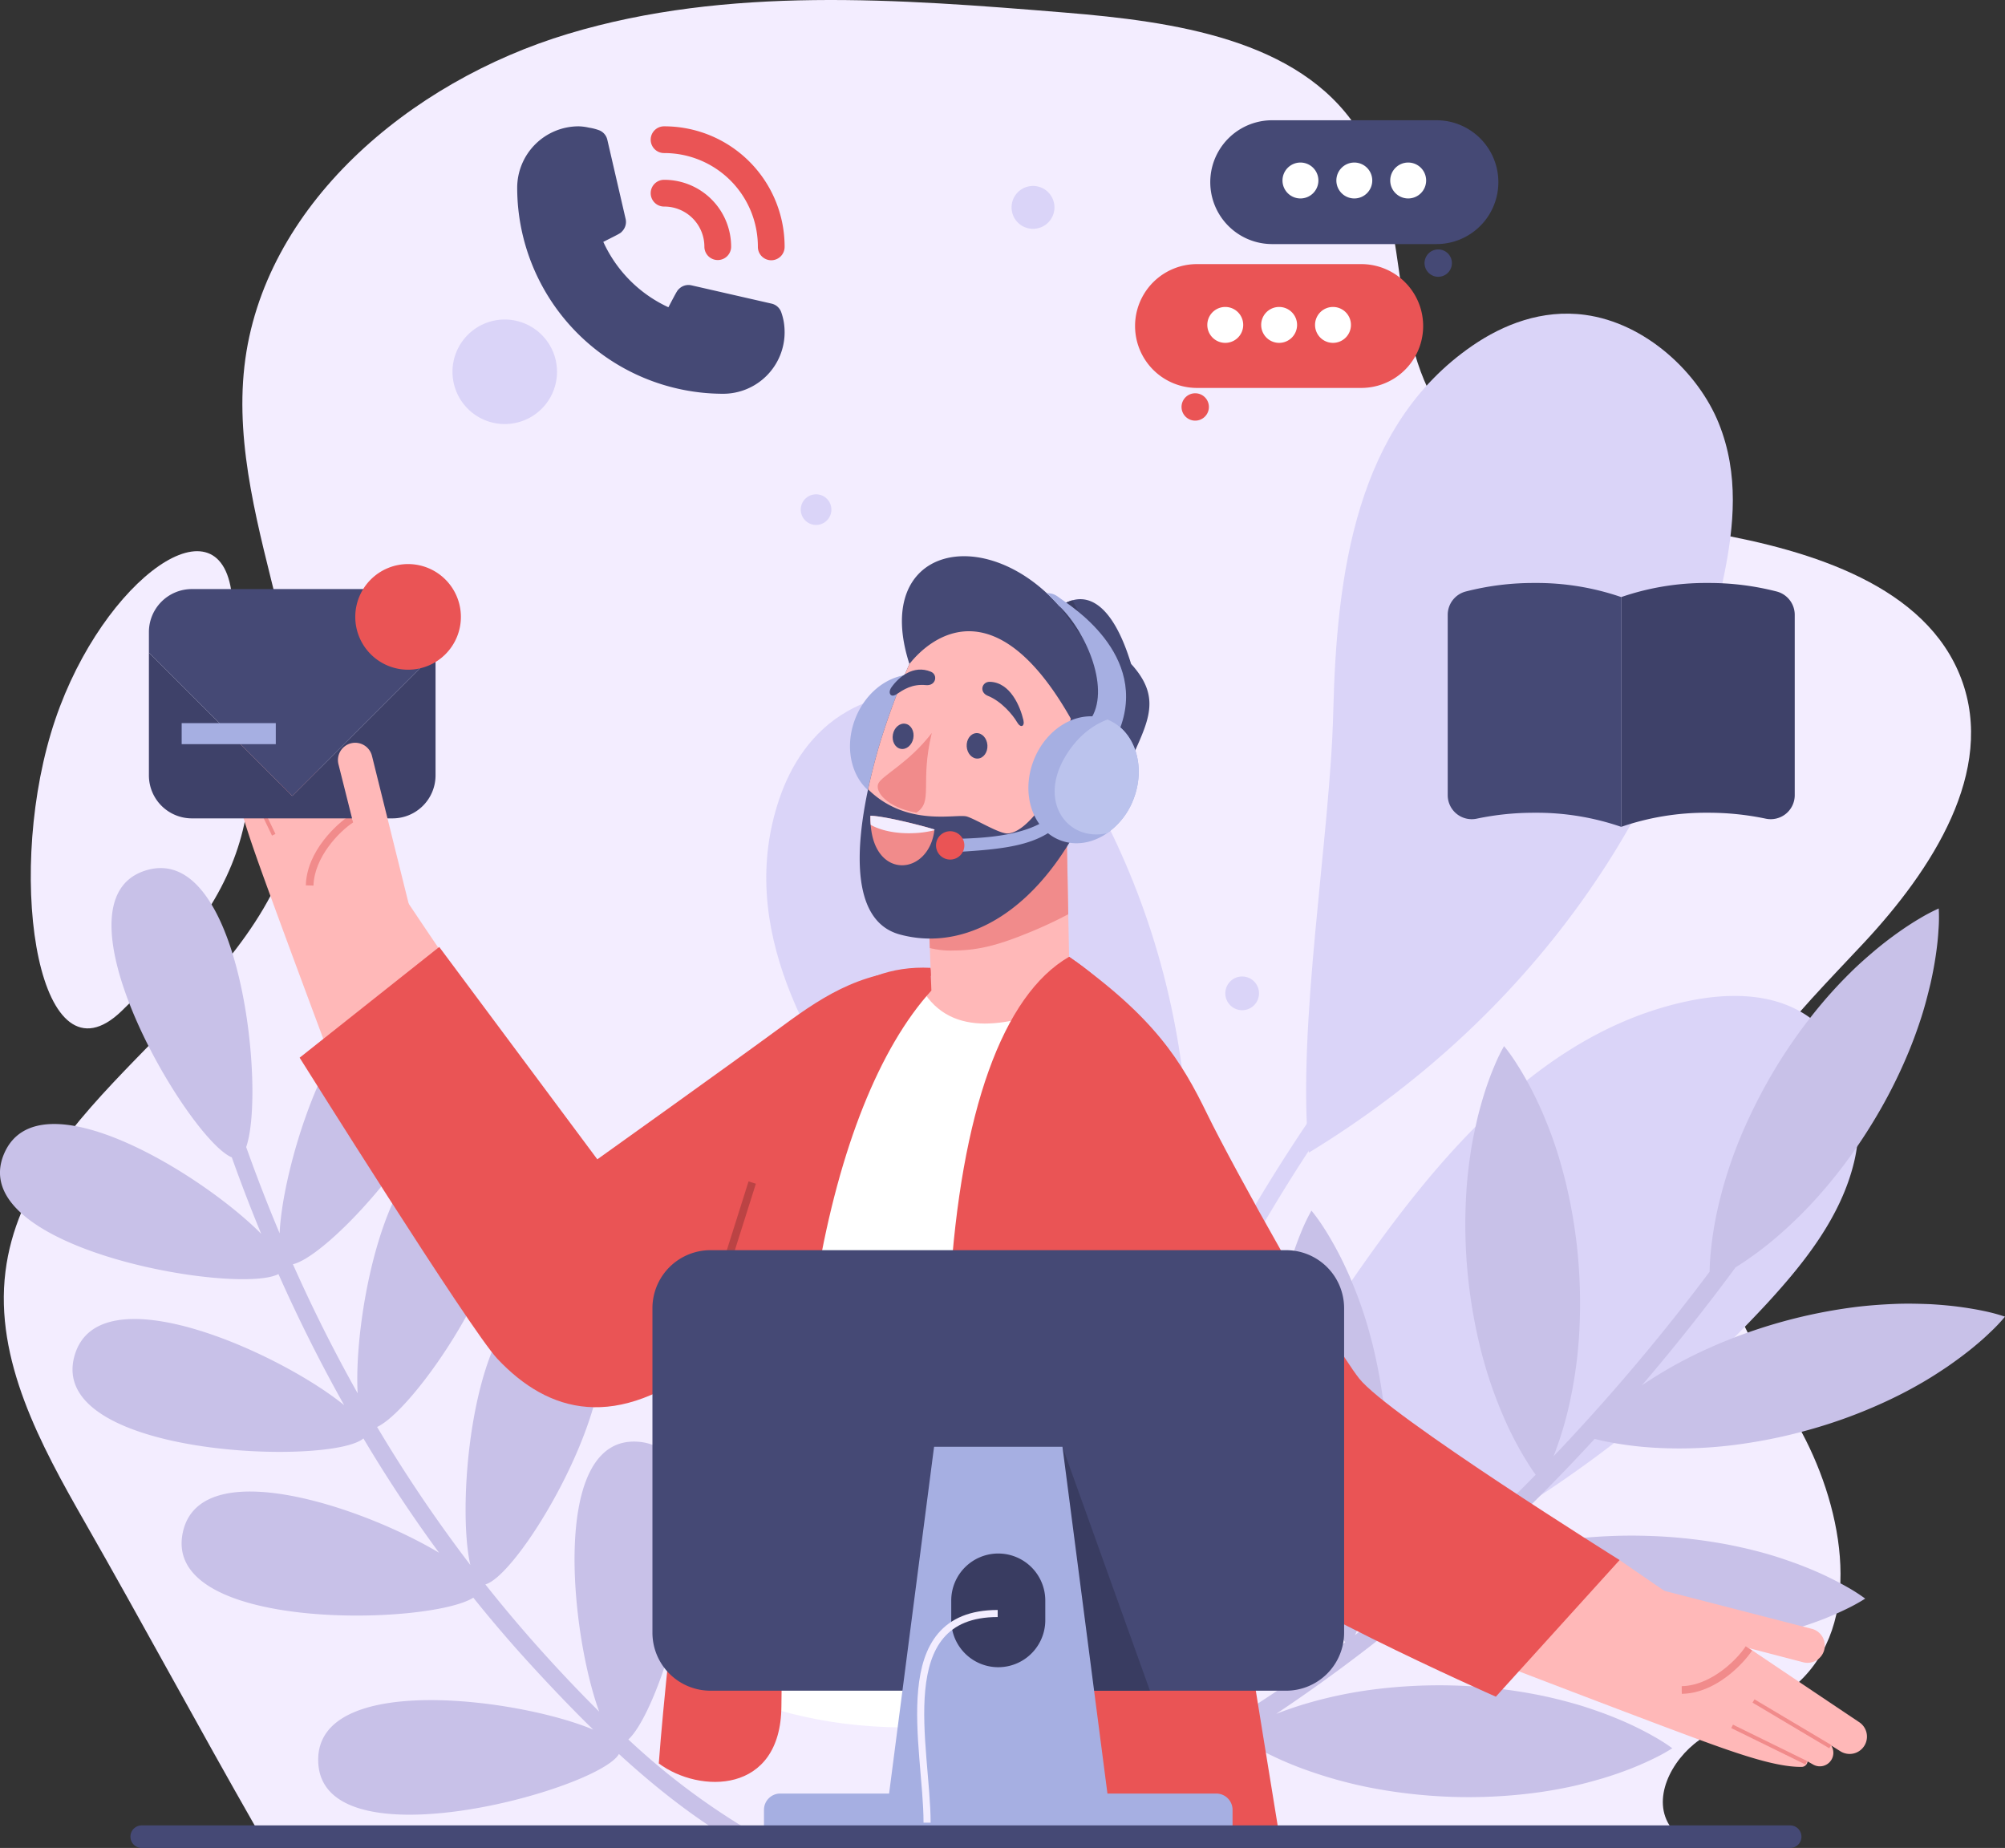 <svg id="Group_35966" data-name="Group 35966" xmlns="http://www.w3.org/2000/svg" xmlns:xlink="http://www.w3.org/1999/xlink" width="616.581" height="568.229" viewBox="0 0 616.581 568.229">
  <rect x="0" y="0" width="616.581" height="568.229" fill="#333333" stroke="none"/>
  <defs>
    <clipPath id="clip-path">
      <rect id="Rectangle_1364" data-name="Rectangle 1364" width="616.581" height="568.229" fill="none"/>
    </clipPath>
  </defs>
  <g id="Group_35965" data-name="Group 35965" clip-path="url(#clip-path)">
    <path id="Path_767" data-name="Path 767" d="M572.863,289.87c20.951-22.464,40.619-52.757,29.914-81.169-10.733-28.485-45.934-39.4-76.808-44.845s-65.9-11.467-83-36.886c-17.26-25.654-9.017-61.644-25.978-87.484C398.979,12.044,360.621,6.606,327.1,3.865,275.987-.317,223.353-4.351,174.379,10.39s-94,53.016-99.575,102.267c-5.665,50.062,29.3,100.829,13.926,148.95C72.766,311.552,7.793,339.1,1.323,391c-3.388,27.166,10.762,53.185,24.461,77.137,17.526,30.644,35.052,63.228,52.58,93.872H513.542c-6.255-8.525-.063-20.794,8.67-26.962s19.668-9.038,28.061-15.631c22.225-17.457,17.21-51.739,4.681-76.62S524,393.586,525.515,365.956c1.659-30.19,26.4-53.622,47.348-76.086" transform="translate(0.356 0)" fill="#f3edff"/>
    <path id="Path_768" data-name="Path 768" d="M34.479,259.4c46.946-45.207,43.366-69.264,33.729-129.494-4.7-29.391-42.076-.588-55.411,43.968C-1.2,220.624,9.5,283.454,34.479,259.4" transform="translate(2.877 51.514)" fill="#f3edff"/>
    <path id="Path_769" data-name="Path 769" d="M190.338,458.208c-6.209,11.042-91.846,34.664-92.484,2.131-.536-27.4,61.731-19.24,84.572-9.624-6.811-6.662-13.338-13.539-19.593-20.378q-8.982-9.827-17.276-20.2C132.118,418.7,49.621,420.77,56.224,390.06c5.283-24.573,55.129-7.919,78.8,6.27q-12.486-17-23.267-35.158c-9.912,8.548-97.809,5.584-88.809-25.525,7.521-26,63.24-.708,82.89,15.3q-11.036-19.66-20.208-40.316c-12.528,6.606-97.149-7.821-84.312-37.143,10.617-24.257,60.567,6.183,79.009,24.772q-4.812-11.646-9.044-23.517c-13.2-5.386-56.954-79.031-26.335-88.259,28.927-8.718,36.83,67.72,30.759,85.092Q80.473,284.99,85.991,298.1c1.076-24.42,21.333-86.157,45.8-72.521,27.551,15.356-27.5,78.844-41.716,82.029q9.027,20.317,19.916,39.7c-1.454-25.481,10.605-86.285,36.059-76.191,28.932,11.475-15.749,79.9-30.085,86.53a443.735,443.735,0,0,0,28.68,42.446c-4.949-21.431,2.066-91.834,29.874-83,30.647,9.742-12.862,85.632-25.264,88.965q8.51,10.736,17.72,20.957c5.512,6.1,11.278,12.215,17.289,18.167-8.857-24.229-15.119-85.062,12.006-82.987,31.012,2.373,8.692,80.878-3.039,91.544A216.1,216.1,0,0,0,229.165,481c2.941,1.733-.23,5.988-3.148,4.268-12.714-7.5-24.567-16.876-35.68-27.062" transform="translate(0 81.128)" fill="#c8c1e8"/>
    <path id="Path_770" data-name="Path 770" d="M225.093,478.236A527.747,527.747,0,0,1,256.441,362.79a540.707,540.707,0,0,1,25.185-54.437,530.011,530.011,0,0,1,67.5-98.426q2.48-2.862,5-5.685c2.2-2.461-1.746-5.721-3.932-3.27a529.382,529.382,0,0,0-37.646,47.4A541.521,541.521,0,0,0,234.56,411.209a528.768,528.768,0,0,0-13.327,58.758q-.623,3.735-1.2,7.478c-.5,3.247,4.554,4.054,5.054.792" transform="translate(96.068 87.378)" fill="#dad4f8"/>
    <path id="Path_771" data-name="Path 771" d="M280.4,325.122c-3.754-39.082,6.591-96.978,7.52-135.457,1.024-42.461,6.956-88.112,42.853-112.728,9.363-6.419,21.307-11.209,34.55-9.436,18.609,2.491,34.856,17.7,41.165,33.374s4.646,31.625,1.638,46.578C393.434,220.476,347.646,284.169,280.4,325.122" transform="translate(122.082 29.313)" fill="#dad4f8"/>
    <path id="Path_772" data-name="Path 772" d="M274.429,395.718c-25.769-27.016-51.68-76.272-73.487-105.557-24.063-32.313-46.207-69.861-32.934-109.092,3.461-10.232,9.867-20.743,21.119-27.108,15.8-8.943,37.24-7.009,51.276,1.033s22.092,20.928,28.525,33.843c31.415,63.078,33.388,137.244,5.5,206.881" transform="translate(71.622 64.652)" fill="#dad4f8"/>
    <path id="Path_773" data-name="Path 773" d="M227.185,424.14c20.286-37.225,64.061-86.591,88.023-121.562,26.442-38.59,59.04-78.323,104.836-87.862,11.944-2.488,25.133-2.541,35.5,3.9,14.559,9.048,19.424,28.914,15.435,45.587s-15.025,30.706-26.62,43.334a378.015,378.015,0,0,1-217.172,116.6" transform="translate(99.203 93.078)" fill="#dad4f8"/>
    <path id="Path_774" data-name="Path 774" d="M217.763,482.683c24.459-6.719,48.19-19.415,69.978-33.277.954.645,2.343,1.531,4.112,2.52a105.525,105.525,0,0,0,15.032,6.949,135.958,135.958,0,0,0,21.372,5.982,161.5,161.5,0,0,0,24.646,2.751,158.131,158.131,0,0,0,24.772-1.125c3.982-.5,7.8-1.157,11.456-1.931,3.632-.764,7.07-1.724,10.276-2.654,3.187-.964,6.1-1.993,8.726-3.018,2.595-1.04,4.854-2.04,6.718-2.958a56.265,56.265,0,0,0,5.909-3.253,54.223,54.223,0,0,0-5.668-3.622c-1.817-1.049-4.024-2.2-6.548-3.4s-5.385-2.388-8.5-3.58c-3.123-1.129-6.5-2.322-10.09-3.3-3.6-1.007-7.37-1.921-11.3-2.675a156.006,156.006,0,0,0-24.639-2.711,160.321,160.321,0,0,0-24.771,1.162,133.1,133.1,0,0,0-21.734,4.584c-3.128.944-6,1.962-8.57,2.975,1.626-1.108,3.254-2.2,4.872-3.306a512.143,512.143,0,0,0,44.752-34.431c.74.45,1.6.955,2.6,1.526a104.282,104.282,0,0,0,15.045,6.942,134.818,134.818,0,0,0,21.382,5.992,159.647,159.647,0,0,0,24.642,2.751A154.32,154.32,0,0,0,437,420.454c3.969-.5,7.8-1.154,11.456-1.934,3.635-.756,7.088-1.717,10.279-2.654,3.2-.961,6.1-1.991,8.719-3,2.582-1.043,4.86-2.049,6.731-2.968a55.926,55.926,0,0,0,5.9-3.248,54.464,54.464,0,0,0-5.659-3.626c-1.835-1.044-4.04-2.2-6.545-3.4-2.529-1.19-5.383-2.395-8.515-3.583-3.11-1.136-6.485-2.307-10.077-3.31s-7.382-1.9-11.3-2.664a157.032,157.032,0,0,0-24.639-2.7A159.775,159.775,0,0,0,388.58,388.5a135.518,135.518,0,0,0-21.738,4.6c-3.34,1.01-6.383,2.1-9.088,3.151q20.488-18.4,39.117-38.715c.9.221,1.914.474,3.095.727a108.838,108.838,0,0,0,16.448,2.054,133.242,133.242,0,0,0,22.194-.767,158.244,158.244,0,0,0,24.318-4.839,154.344,154.344,0,0,0,23.271-8.56c3.629-1.672,7.086-3.448,10.32-5.3,3.248-1.82,6.242-3.774,9-5.632,2.735-1.908,5.227-3.754,7.393-5.518s4.043-3.412,5.518-4.86a53.025,53.025,0,0,0,4.645-4.886,55.646,55.646,0,0,0-6.5-1.746c-2.044-.434-4.478-.859-7.264-1.237-2.767-.378-5.841-.664-9.177-.858-3.32-.122-6.9-.23-10.618-.089s-7.606.409-11.584.862a159.577,159.577,0,0,0-47.558,13.482A134.64,134.64,0,0,0,411.4,341.079q15.027-17.6,28.808-36.267a107.789,107.789,0,0,0,11.495-8.35,135.63,135.63,0,0,0,15.777-15.631,156.444,156.444,0,0,0,14.589-20.053A154.5,154.5,0,0,0,493.382,238.7c1.527-3.688,2.847-7.341,3.987-10.887s2.006-7.017,2.789-10.253c.736-3.25,1.287-6.3,1.685-9.067s.654-5.227.764-7.317a50.024,50.024,0,0,0,.089-6.737,55.692,55.692,0,0,0-5.952,3.13c-1.809,1.063-3.889,2.4-6.178,4.01s-4.768,3.482-7.323,5.613c-2.543,2.152-5.237,4.491-7.876,7.124-2.645,2.618-5.307,5.456-7.9,8.484a158.142,158.142,0,0,0-14.576,20.074,163.307,163.307,0,0,0-11.253,22.092,135.228,135.228,0,0,0-6.767,21.152,106.87,106.87,0,0,0-2.484,16.381c-.095,1.409-.129,2.615-.144,3.63a628.208,628.208,0,0,1-47.993,56.748,112.323,112.323,0,0,0,4.329-13.768A136.985,136.985,0,0,0,392,327.171a161.477,161.477,0,0,0-.171-24.788,155.817,155.817,0,0,0-4.031-24.459c-.977-3.9-2.062-7.63-3.268-11.154-1.187-3.524-2.536-6.833-3.833-9.9-1.361-3.05-2.714-5.827-4.036-8.294-1.339-2.46-2.6-4.594-3.74-6.353a53.679,53.679,0,0,0-3.9-5.458,51.612,51.612,0,0,0-2.938,6.047c-.835,1.928-1.708,4.247-2.61,6.9-.869,2.656-1.741,5.627-2.552,8.856-.743,3.241-1.531,6.732-2.095,10.422-.569,3.668-1.031,7.535-1.326,11.518a156.458,156.458,0,0,0,.211,24.8,160.143,160.143,0,0,0,4.064,24.462,133.743,133.743,0,0,0,7.124,21.041,105.16,105.16,0,0,0,7.732,14.635c.789,1.238,1.51,2.3,2.12,3.115a526.567,526.567,0,0,1-55.572,49.311c.322-.715.678-1.514,1.066-2.418a108.4,108.4,0,0,0,5.1-15.753,135.936,135.936,0,0,0,3.442-21.932,159.767,159.767,0,0,0-.175-24.807,156.328,156.328,0,0,0-4.031-24.475c-.96-3.856-2.059-7.606-3.268-11.121-1.184-3.518-2.54-6.831-3.834-9.9-1.35-3.056-2.7-5.847-4.036-8.3s-2.579-4.593-3.728-6.359a55.848,55.848,0,0,0-3.921-5.458,53.152,53.152,0,0,0-2.937,6.056c-.817,1.917-1.694,4.24-2.595,6.893-.878,2.655-1.756,5.627-2.549,8.868-.776,3.23-1.556,6.731-2.092,10.4-.59,3.681-1.049,7.551-1.335,11.541a160.023,160.023,0,0,0,4.267,49.262,134.67,134.67,0,0,0,7.123,21.023,107.528,107.528,0,0,0,7.738,14.645c1.1,1.737,2.079,3.109,2.766,4.037q-11.352,8.57-23.234,16.445c-9.718,6.426-19.858,12.854-30.328,18.789.432-.894.935-1.978,1.461-3.268a102.28,102.28,0,0,0,5.106-15.75,130.729,130.729,0,0,0,3.445-21.929,160.206,160.206,0,0,0-4.176-49.263c-.965-3.895-2.08-7.633-3.291-11.156-1.174-3.517-2.539-6.837-3.83-9.9-1.34-3.037-2.705-5.837-4.034-8.294s-2.6-4.592-3.725-6.336a54.8,54.8,0,0,0-3.919-5.472A56.113,56.113,0,0,0,250.71,330c-.8,1.919-1.691,4.248-2.579,6.89-.892,2.658-1.744,5.627-2.567,8.866-.753,3.227-1.542,6.747-2.072,10.409-.588,3.681-1.053,7.54-1.34,11.528a159.365,159.365,0,0,0,4.267,49.275,136.065,136.065,0,0,0,7.114,21.016,106.6,106.6,0,0,0,7.759,14.648c1.121,1.781,2.112,3.168,2.814,4.1-15.367,8.545-31.446,15.927-48,20.471-3.533.99-1.879,6.453,1.658,5.479" transform="translate(93.508 84.906)" fill="#c8c1e8"/>
    <path id="Path_775" data-name="Path 775" d="M143.44,46.709a12.335,12.335,0,0,1,12.335,12.335,4.112,4.112,0,1,0,8.225,0,20.559,20.559,0,0,0-20.56-20.559,4.112,4.112,0,1,0,0,8.223" transform="translate(60.839 16.805)" fill="#ea5455"/>
    <path id="Path_776" data-name="Path 776" d="M143.44,35.26a28.784,28.784,0,0,1,28.784,28.784,4.112,4.112,0,1,0,8.223,0A37.007,37.007,0,0,0,143.44,27.037a4.112,4.112,0,1,0,0,8.223" transform="translate(60.839 11.806)" fill="#ea5455"/>
    <path id="Path_777" data-name="Path 777" d="M191.917,84.233a4.116,4.116,0,0,0-2.961-2.672l-24.673-5.633A4.107,4.107,0,0,0,160.5,77c-.576.534-.616.575-3.29,5.673a40.745,40.745,0,0,1-20.024-20.106c5.221-2.632,5.261-2.632,5.8-3.25a4.12,4.12,0,0,0,1.07-3.783L138.42,31.149a4.117,4.117,0,0,0-2.672-2.961,15.535,15.535,0,0,0-2.961-.74,16.092,16.092,0,0,0-3.165-.411,18.914,18.914,0,0,0-18.915,18.915,63.4,63.4,0,0,0,63.322,63.322,18.914,18.914,0,0,0,18.915-18.914,19.638,19.638,0,0,0-.247-3.126,18.032,18.032,0,0,0-.78-3" transform="translate(48.342 11.806)" fill="#454975"/>
    <path id="Path_778" data-name="Path 778" d="M328.62,63.813H278.1a19.037,19.037,0,1,1,0-38.074H328.62a19.037,19.037,0,1,1,0,38.074" transform="translate(113.122 11.239)" fill="#454975"/>
    <path id="Path_779" data-name="Path 779" d="M313.342,57.591a4.207,4.207,0,1,1-4.207-4.207,4.207,4.207,0,0,1,4.207,4.207" transform="translate(133.151 23.311)" fill="#454975"/>
    <path id="Path_780" data-name="Path 780" d="M285.562,40.309a5.52,5.52,0,1,1-5.52-5.52,5.519,5.519,0,0,1,5.52,5.52" transform="translate(119.873 15.191)" fill="#fff"/>
    <path id="Path_781" data-name="Path 781" d="M297.093,40.309a5.52,5.52,0,1,1-5.52-5.52,5.519,5.519,0,0,1,5.52,5.52" transform="translate(124.908 15.191)" fill="#fff"/>
    <path id="Path_782" data-name="Path 782" d="M308.624,40.309a5.52,5.52,0,1,1-5.52-5.52,5.519,5.519,0,0,1,5.52,5.52" transform="translate(129.944 15.191)" fill="#fff"/>
    <path id="Path_783" data-name="Path 783" d="M262,94.6h50.522a19.037,19.037,0,1,0,0-38.074H262A19.037,19.037,0,0,0,262,94.6" transform="translate(106.095 24.683)" fill="#ea5455"/>
    <path id="Path_784" data-name="Path 784" d="M252.911,88.379a4.207,4.207,0,1,0,4.207-4.207,4.207,4.207,0,0,0-4.207,4.207" transform="translate(110.437 36.755)" fill="#ea5455"/>
    <path id="Path_785" data-name="Path 785" d="M269.469,71.219a5.52,5.52,0,1,1-5.52-5.52,5.519,5.519,0,0,1,5.52,5.52" transform="translate(112.846 28.688)" fill="#fff"/>
    <path id="Path_786" data-name="Path 786" d="M281,71.219a5.52,5.52,0,1,1-5.52-5.52,5.519,5.519,0,0,1,5.52,5.52" transform="translate(117.881 28.688)" fill="#fff"/>
    <path id="Path_787" data-name="Path 787" d="M292.53,71.219a5.52,5.52,0,1,1-5.52-5.52,5.519,5.519,0,0,1,5.52,5.52" transform="translate(122.916 28.688)" fill="#fff"/>
    <path id="Path_788" data-name="Path 788" d="M214.263,169.853a22.4,22.4,0,0,1-8.137,10.48c-4.4,3.03-9.667,4-14.431,2.155-8.481-3.28-12.12-14.275-8.137-24.537s14.072-15.914,22.553-12.635a.532.532,0,0,1,.141.063c8.387,3.357,11.963,14.275,8.012,24.474" transform="translate(79.448 63.048)" fill="#a6afe2"/>
    <path id="Path_789" data-name="Path 789" d="M63.942,152.177c8.876,13.528,34.718,52.84,49.217,74.148-10.992,20.57-34.007,31.949-34.007,31.949s-11.9-31.841-18.167-49.075-11.121-30.651-10.933-39.464a1.862,1.862,0,0,1,1.7-1.764l-.947-1.715a4.15,4.15,0,0,1,5.915-5.489l-1.756-2.84a5.33,5.33,0,0,1,8.975-5.748" transform="translate(21.854 65.406)" fill="#ffb8b8"/>
    <path id="Path_790" data-name="Path 790" d="M65.464,196.033c.272-10.7,9.853-19.152,13.52-21.507l1.276,1.985c-4.692,3.011-12.22,10.993-12.437,19.582Z" transform="translate(28.586 76.209)" fill="#f18b8b"/>
    <rect id="Rectangle_1358" data-name="Rectangle 1358" width="1.181" height="27.469" transform="translate(77.697 226.737) rotate(-30.246)" fill="#f18b8b"/>
    <path id="Path_791" data-name="Path 791" d="M61.568,185.963l-11-22.912,1.063-.509,11,22.912Z" transform="translate(22.083 70.976)" fill="#f18b8b"/>
    <path id="Path_792" data-name="Path 792" d="M253.194,182.029l.053.9.526,27.613,1.343,70.126L171.165,258.1,211.6,231.491l-.405-10.558-1.372-36.681a21.714,21.714,0,0,1,43.37-2.224" transform="translate(74.741 70.58)" fill="#ffb8b8"/>
    <path id="Path_793" data-name="Path 793" d="M241.45,182.029l.053.9.526,27.613a132.709,132.709,0,0,1-13.377,6.152c-7.282,2.922-13.753,4.967-21.623,4.988a26.716,26.716,0,0,1-7.577-.75l-1.372-36.681a21.714,21.714,0,0,1,43.37-2.224" transform="translate(86.486 70.58)" fill="#f18b8b"/>
    <path id="Path_794" data-name="Path 794" d="M265.461,186.256c-6.215,15.062-10.911,20.918-16.017,19.3-14.722,25.215-34.98,34.716-53.052,29.811-14.663-3.941-13.91-25.3-9.8-44.647.975-4.465,2.1-8.864,3.257-12.888a219.784,219.784,0,0,1,9.459-25.652c-11.611-35.99,23.244-43.88,46.249-17.652a11.377,11.377,0,0,1,3.913-1.929c6.074-1.72,12.9,2.8,18.01,19.56,10.522,11.535,4.23,19.03-2.023,34.095" transform="translate(80.355 51.984)" fill="#454975"/>
    <path id="Path_795" data-name="Path 795" d="M238.552,147.074c-1.906-3.539-5.446-7.922-11.7-16.662a11.377,11.377,0,0,1,3.913-1.929c3.014,5.658,7.31,14.477,7.782,18.592" transform="translate(99.06 56.103)" fill="#3b3e63"/>
    <path id="Path_796" data-name="Path 796" d="M259.867,184.431c-7.057,14.209-17.987,7.821-18.97,2.118-5.715,8.327-9.427,10.47-11.973,10.736s-9.631-4.205-12.666-5.191c-3.074-1.021-18.4,3.438-30.406-8.346l-.04-.036c.976-4.465,2.1-8.864,3.257-12.888a219.778,219.778,0,0,1,9.459-25.652c6.511-8.262,26.384-24.182,49.634,16.8-1.862,7.909-3.192,13.977-4.87,18.033,11.344-13.713,23.635-9.742,16.575,4.429" transform="translate(81.138 58.995)" fill="#ffb8b8"/>
    <path id="Path_797" data-name="Path 797" d="M227.038,170.381a11.282,11.282,0,0,1,2.294-3.707,11.8,11.8,0,0,1,3.494-2.731,8.842,8.842,0,0,1,4.462-1.082,4.517,4.517,0,0,1,2.333.688,2.234,2.234,0,0,1,1.113,2.027,2.174,2.174,0,0,0-1.58-.967,4.679,4.679,0,0,0-1.763.091,14.763,14.763,0,0,0-3.484,1.339,33.282,33.282,0,0,0-3.372,2.019c-1.136.73-2.218,1.567-3.5,2.323" transform="translate(99.139 71.112)" fill="#f18b8b"/>
    <path id="Path_798" data-name="Path 798" d="M228.035,167.436a4.034,4.034,0,0,1,2.166-1.3,5.326,5.326,0,0,1,2.609-.013,3.9,3.9,0,0,1,2.244,1.483,3.039,3.039,0,0,1,.445,2.524,3.917,3.917,0,0,0-2.984-2.865,7.623,7.623,0,0,0-2.177-.223,8.279,8.279,0,0,0-2.3.394" transform="translate(99.575 72.472)" fill="#f18b8b"/>
    <path id="Path_799" data-name="Path 799" d="M204.506,156.879C197.462,166.1,189.1,170,188.047,172.46s2.595,7.282,11.689,8.936c5.382-3.411,1.027-8.995,4.77-24.517" transform="translate(82.037 68.503)" fill="#f18b8b"/>
    <path id="Path_800" data-name="Path 800" d="M213.3,160.634c.129,2.162-1.191,4-2.951,4.1s-3.29-1.562-3.421-3.722,1.192-4,2.951-4.1,3.291,1.56,3.421,3.722" transform="translate(90.353 68.515)" fill="#454975"/>
    <path id="Path_801" data-name="Path 801" d="M197.428,159.38c-.407,2.126-2.141,3.582-3.872,3.25s-2.8-2.323-2.4-4.451,2.141-3.582,3.872-3.25,2.8,2.325,2.4,4.451" transform="translate(83.435 67.631)" fill="#454975"/>
    <path id="Path_802" data-name="Path 802" d="M212.585,145.926c6.346.181,9.351,7.686,10.312,11.763.473,2.008-.858,2.553-1.932.678-1.322-2.307-4.9-6.492-8.937-8.094-2.859-1.132-1.906-4.418.557-4.347" transform="translate(91.818 63.72)" fill="#454975"/>
    <path id="Path_803" data-name="Path 803" d="M203.093,143.962c-5.353-2.2-9.84,1.61-12.105,4.791-1.2,1.681-.3,3.35,1.506,2.169,2.227-1.452,4.79-3.248,9.117-2.836,3.062.293,3.764-3.189,1.483-4.125" transform="translate(83.159 62.579)" fill="#454975"/>
    <path id="Path_804" data-name="Path 804" d="M159.033,430.926c19.253,6.761,39.1,10.848,72.083,7.739,19.263-62.22,22.36-211.677,22.992-220.008-15.107,5.807-33.752,9.186-41.639-9.187-37.779,42.6-53.658,107.682-53.437,221.456" transform="translate(69.443 91.468)" fill="#fff"/>
    <path id="Path_805" data-name="Path 805" d="M241.949,204.783c-20.411,11.784-33.269,47.564-36.659,102.229s-7.588,104.622-6.2,120.924,6.245,42.639,35.47,44.982,72.327,3.855,72.327,3.855-34.364-210.951-35.53-223.581-5.383-32.431-29.406-48.408" transform="translate(86.816 89.421)" fill="#ea5455"/>
    <path id="Path_806" data-name="Path 806" d="M430.192,383.77c-13.449-8.995-52.532-35.185-73.709-49.871-20.666,10.81-32.249,33.724-32.249,33.724s31.736,12.181,48.913,18.6S403.7,397.615,412.511,397.5a1.86,1.86,0,0,0,1.78-1.687l1.707.963a4.151,4.151,0,0,0,5.543-5.867l2.824,1.781a5.329,5.329,0,0,0,5.827-8.923" transform="translate(141.581 145.801)" fill="#ffb8b8"/>
    <path id="Path_807" data-name="Path 807" d="M354.626,339.983l48.105,12.394a5.311,5.311,0,1,1-2.664,10.282l-28.745-7.489s-22.765-3.909-16.7-15.187" transform="translate(154.403 148.458)" fill="#ffb8b8"/>
    <path id="Path_808" data-name="Path 808" d="M365.762,365.994a19.772,19.772,0,0,1-5.757.98l-.037-2.359c8.59-.142,16.635-7.6,19.688-12.26l1.975,1.29c-1.94,2.967-7.945,9.8-15.869,12.349" transform="translate(157.185 153.86)" fill="#f18b8b"/>
    <rect id="Rectangle_1359" data-name="Rectangle 1359" width="1.18" height="27.469" transform="matrix(0.511, -0.859, 0.859, 0.511, 538.944, 523.545)" fill="#f18b8b"/>
    <rect id="Rectangle_1360" data-name="Rectangle 1360" width="1.178" height="25.413" transform="translate(532.401 531.369) rotate(-63.857)" fill="#f18b8b"/>
    <path id="Path_809" data-name="Path 809" d="M228.843,204.783c26.394,18.685,34.573,32.122,42.517,48.441s37.778,69.83,46.651,81.179,80.133,55.876,80.133,55.876l-38.059,42.015s-72.949-32.137-86.966-47.272-45-71.428-44.277-180.239" transform="translate(99.922 89.421)" fill="#ea5455"/>
    <path id="Path_810" data-name="Path 810" d="M224.576,207.165l.269,6.989c-15.935,17.529-28.284,48.4-35.1,88.019-7.742,44.871-10.719,92.583-11.024,132.074-.18,27.167-25.284,26.827-37.705,17.553,2.639-35.751,12.982-122.059,18.593-148.422,5.379-25.257,16.269-98.641,64.964-96.213" transform="translate(61.577 90.436)" fill="#ea5455"/>
    <path id="Path_811" data-name="Path 811" d="M258.17,209.549l.082,1.991c-25.208,9.874-38.656,57.573-38.656,57.573s-15.7,49.285-30.108,60.676c-27.963,22.109-48.8,16.246-64.549-.477-8.315-8.83-60.8-92.586-60.8-92.586l42.926-34.048,48.617,65.3s41.247-29.443,56.794-40.883c14.03-10.371,25.981-17.717,45.69-17.543" transform="translate(28.009 88.502)" fill="#ea5455"/>
    <rect id="Rectangle_1361" data-name="Rectangle 1361" width="2.361" height="72.829" transform="matrix(0.932, -0.363, 0.363, 0.932, 334.198, 392.081)" fill="#bb4344"/>
    <rect id="Rectangle_1362" data-name="Rectangle 1362" width="38.15" height="2.36" transform="translate(218.698 399.646) rotate(-72.459)" fill="#bb4344"/>
    <path id="Path_812" data-name="Path 812" d="M75.945,183.75,31.874,139.679v37.748A13.222,13.222,0,0,0,45.1,190.649h61.7a13.222,13.222,0,0,0,13.22-13.222V139.679Z" transform="translate(13.918 60.993)" fill="#3e4169"/>
    <path id="Path_813" data-name="Path 813" d="M120.018,145.618V139.3a13.222,13.222,0,0,0-13.223-13.222h-61.7A13.222,13.222,0,0,0,31.874,139.3v6.323l44.071,44.071Z" transform="translate(13.918 55.052)" fill="#454975"/>
    <path id="Path_814" data-name="Path 814" d="M108.528,136.968a16.24,16.24,0,1,1-16.24-16.24,16.24,16.24,0,0,1,16.24,16.24" transform="translate(33.207 52.718)" fill="#ea5455"/>
    <rect id="Rectangle_1363" data-name="Rectangle 1363" width="28.942" height="6.462" transform="translate(55.868 222.357)" fill="#a6afe2"/>
    <path id="Path_815" data-name="Path 815" d="M94.781,211.256,82.812,163.043a5.311,5.311,0,1,0-10.305,2.573l7.235,28.809s3.708,22.8,15.039,16.831" transform="translate(31.591 69.434)" fill="#ffb8b8"/>
    <path id="Path_816" data-name="Path 816" d="M206.019,178.819c-.016.078-.012.154-.027.231-1.754,13.939-18.359,15.357-19.586-1.661a23.091,23.091,0,0,1-.085-2.8c4.586.172,15.615,2.98,19.7,4.234" transform="translate(81.355 76.235)" fill="#f18b8b"/>
    <path id="Path_817" data-name="Path 817" d="M206.019,178.819c-.016.078-.012.154-.027.231a30.964,30.964,0,0,1-6.09.886c-5.448.276-10.366-.744-13.5-2.547a23.091,23.091,0,0,1-.085-2.8c4.586.172,15.615,2.98,19.7,4.234" transform="translate(81.355 76.235)" fill="#f3edff"/>
    <path id="Path_818" data-name="Path 818" d="M252.45,178.78a22.391,22.391,0,0,1-8.137,10.479c-4.4,3.03-9.667,4-14.431,2.156-8.481-3.28-12.12-14.275-8.137-24.537s14.072-15.914,22.553-12.635a.531.531,0,0,1,.141.063c8.387,3.357,11.963,14.275,8.012,24.474" transform="translate(96.123 66.946)" fill="#a6afe2"/>
    <path id="Path_819" data-name="Path 819" d="M237.367,166c6.469-9.1-.866-26.685-9.277-34.922,0,0-3.041-3.319-4.063-4.129,1.893.03,2.585.361,4.507,1.833s27.5,16.935,17.713,40.65c0,0-8.37-1.373-8.88-3.432" transform="translate(97.825 55.435)" fill="#a6afe2"/>
    <path id="Path_820" data-name="Path 820" d="M249.994,178.478a22.391,22.391,0,0,1-8.137,10.479c-11.854,2.671-21.162-9.215-13.041-23.224,3.56-6.137,8.292-9.9,13.166-11.729,8.387,3.357,11.963,14.275,8.012,24.474" transform="translate(98.579 67.248)" fill="#bbc3ed"/>
    <path id="Path_821" data-name="Path 821" d="M236.346,173.913c-7.172,7.172-21.25,7.94-32.381,8.121a2.059,2.059,0,1,0,.148,4.115c16.921-.94,27.439-2.008,34.621-9.708Z" transform="translate(88.178 75.941)" fill="#a6afe2"/>
    <path id="Path_822" data-name="Path 822" d="M209.069,182.265a4.356,4.356,0,1,1-4.356-4.356,4.356,4.356,0,0,1,4.356,4.356" transform="translate(87.489 77.686)" fill="#ea5455"/>
    <path id="Path_823" data-name="Path 823" d="M129,84.46a16.071,16.071,0,1,1-16.071-16.071A16.07,16.07,0,0,1,129,84.46" transform="translate(42.293 29.863)" fill="#dad4f8"/>
    <path id="Path_824" data-name="Path 824" d="M229.717,46.391a6.593,6.593,0,1,1-6.593-6.593,6.594,6.594,0,0,1,6.593,6.593" transform="translate(94.551 17.378)" fill="#dad4f8"/>
    <path id="Path_825" data-name="Path 825" d="M180.824,110.507a4.709,4.709,0,1,1-4.709-4.709,4.71,4.71,0,0,1,4.709,4.709" transform="translate(74.846 46.198)" fill="#dad4f8"/>
    <path id="Path_826" data-name="Path 826" d="M272.642,214.185A5.18,5.18,0,1,1,267.461,209a5.181,5.181,0,0,1,5.181,5.181" transform="translate(114.529 91.264)" fill="#dad4f8"/>
    <path id="Path_827" data-name="Path 827" d="M352.36,285.428v99.753a17.846,17.846,0,0,1-17.852,17.851H157.492a17.842,17.842,0,0,1-17.836-17.851V285.428a17.843,17.843,0,0,1,17.836-17.852H334.508a17.847,17.847,0,0,1,17.852,17.852" transform="translate(60.983 116.841)" fill="#454975"/>
    <path id="Path_828" data-name="Path 828" d="M266.329,384.662H202.216l-2.28-75.014h39.482Z" transform="translate(87.305 135.212)" fill="#393c61"/>
    <path id="Path_829" data-name="Path 829" d="M302.623,416.284H269.155L255.323,309.653H215.839L202.008,416.284H168.54a5.009,5.009,0,0,0-5.01,5.008v4.925h144.1v-4.925a5.009,5.009,0,0,0-5.008-5.008m-52.582-53.19a14.461,14.461,0,0,1-28.921,0v-6.035a14.461,14.461,0,1,1,28.921,0Z" transform="translate(71.408 135.214)" fill="#a6afe2"/>
    <path id="Path_830" data-name="Path 830" d="M220.754,345.34c-33.342,0-21.714,41.216-21.714,64.312" transform="translate(86.056 150.797)" fill="none" stroke="#f3edff" stroke-miterlimit="10" stroke-width="2.174"/>
    <path id="Path_831" data-name="Path 831" d="M336.557,124.775a83.493,83.493,0,0,0-21.125,2.622,7.414,7.414,0,0,0-5.544,7.165V190.03a7.385,7.385,0,0,0,8.959,7.208,85.3,85.3,0,0,1,17.71-1.81,79.947,79.947,0,0,1,26.689,4.337V129.112a79.947,79.947,0,0,0-26.689-4.337" transform="translate(135.317 54.485)" fill="#454975"/>
    <path id="Path_832" data-name="Path 832" d="M373.717,124.775a79.947,79.947,0,0,0-26.689,4.337v70.652a79.946,79.946,0,0,1,26.689-4.337,85.292,85.292,0,0,1,17.71,1.81,7.385,7.385,0,0,0,8.959-7.208V134.562a7.414,7.414,0,0,0-5.544-7.165,83.493,83.493,0,0,0-21.125-2.622" transform="translate(151.534 54.485)" fill="#3e4169"/>
    <path id="Path_833" data-name="Path 833" d="M538.244,397.629H31.431a3.47,3.47,0,1,1,0-6.939H538.244a3.47,3.47,0,1,1,0,6.939" transform="translate(12.21 170.6)" fill="#454975"/>
  </g>
</svg>
